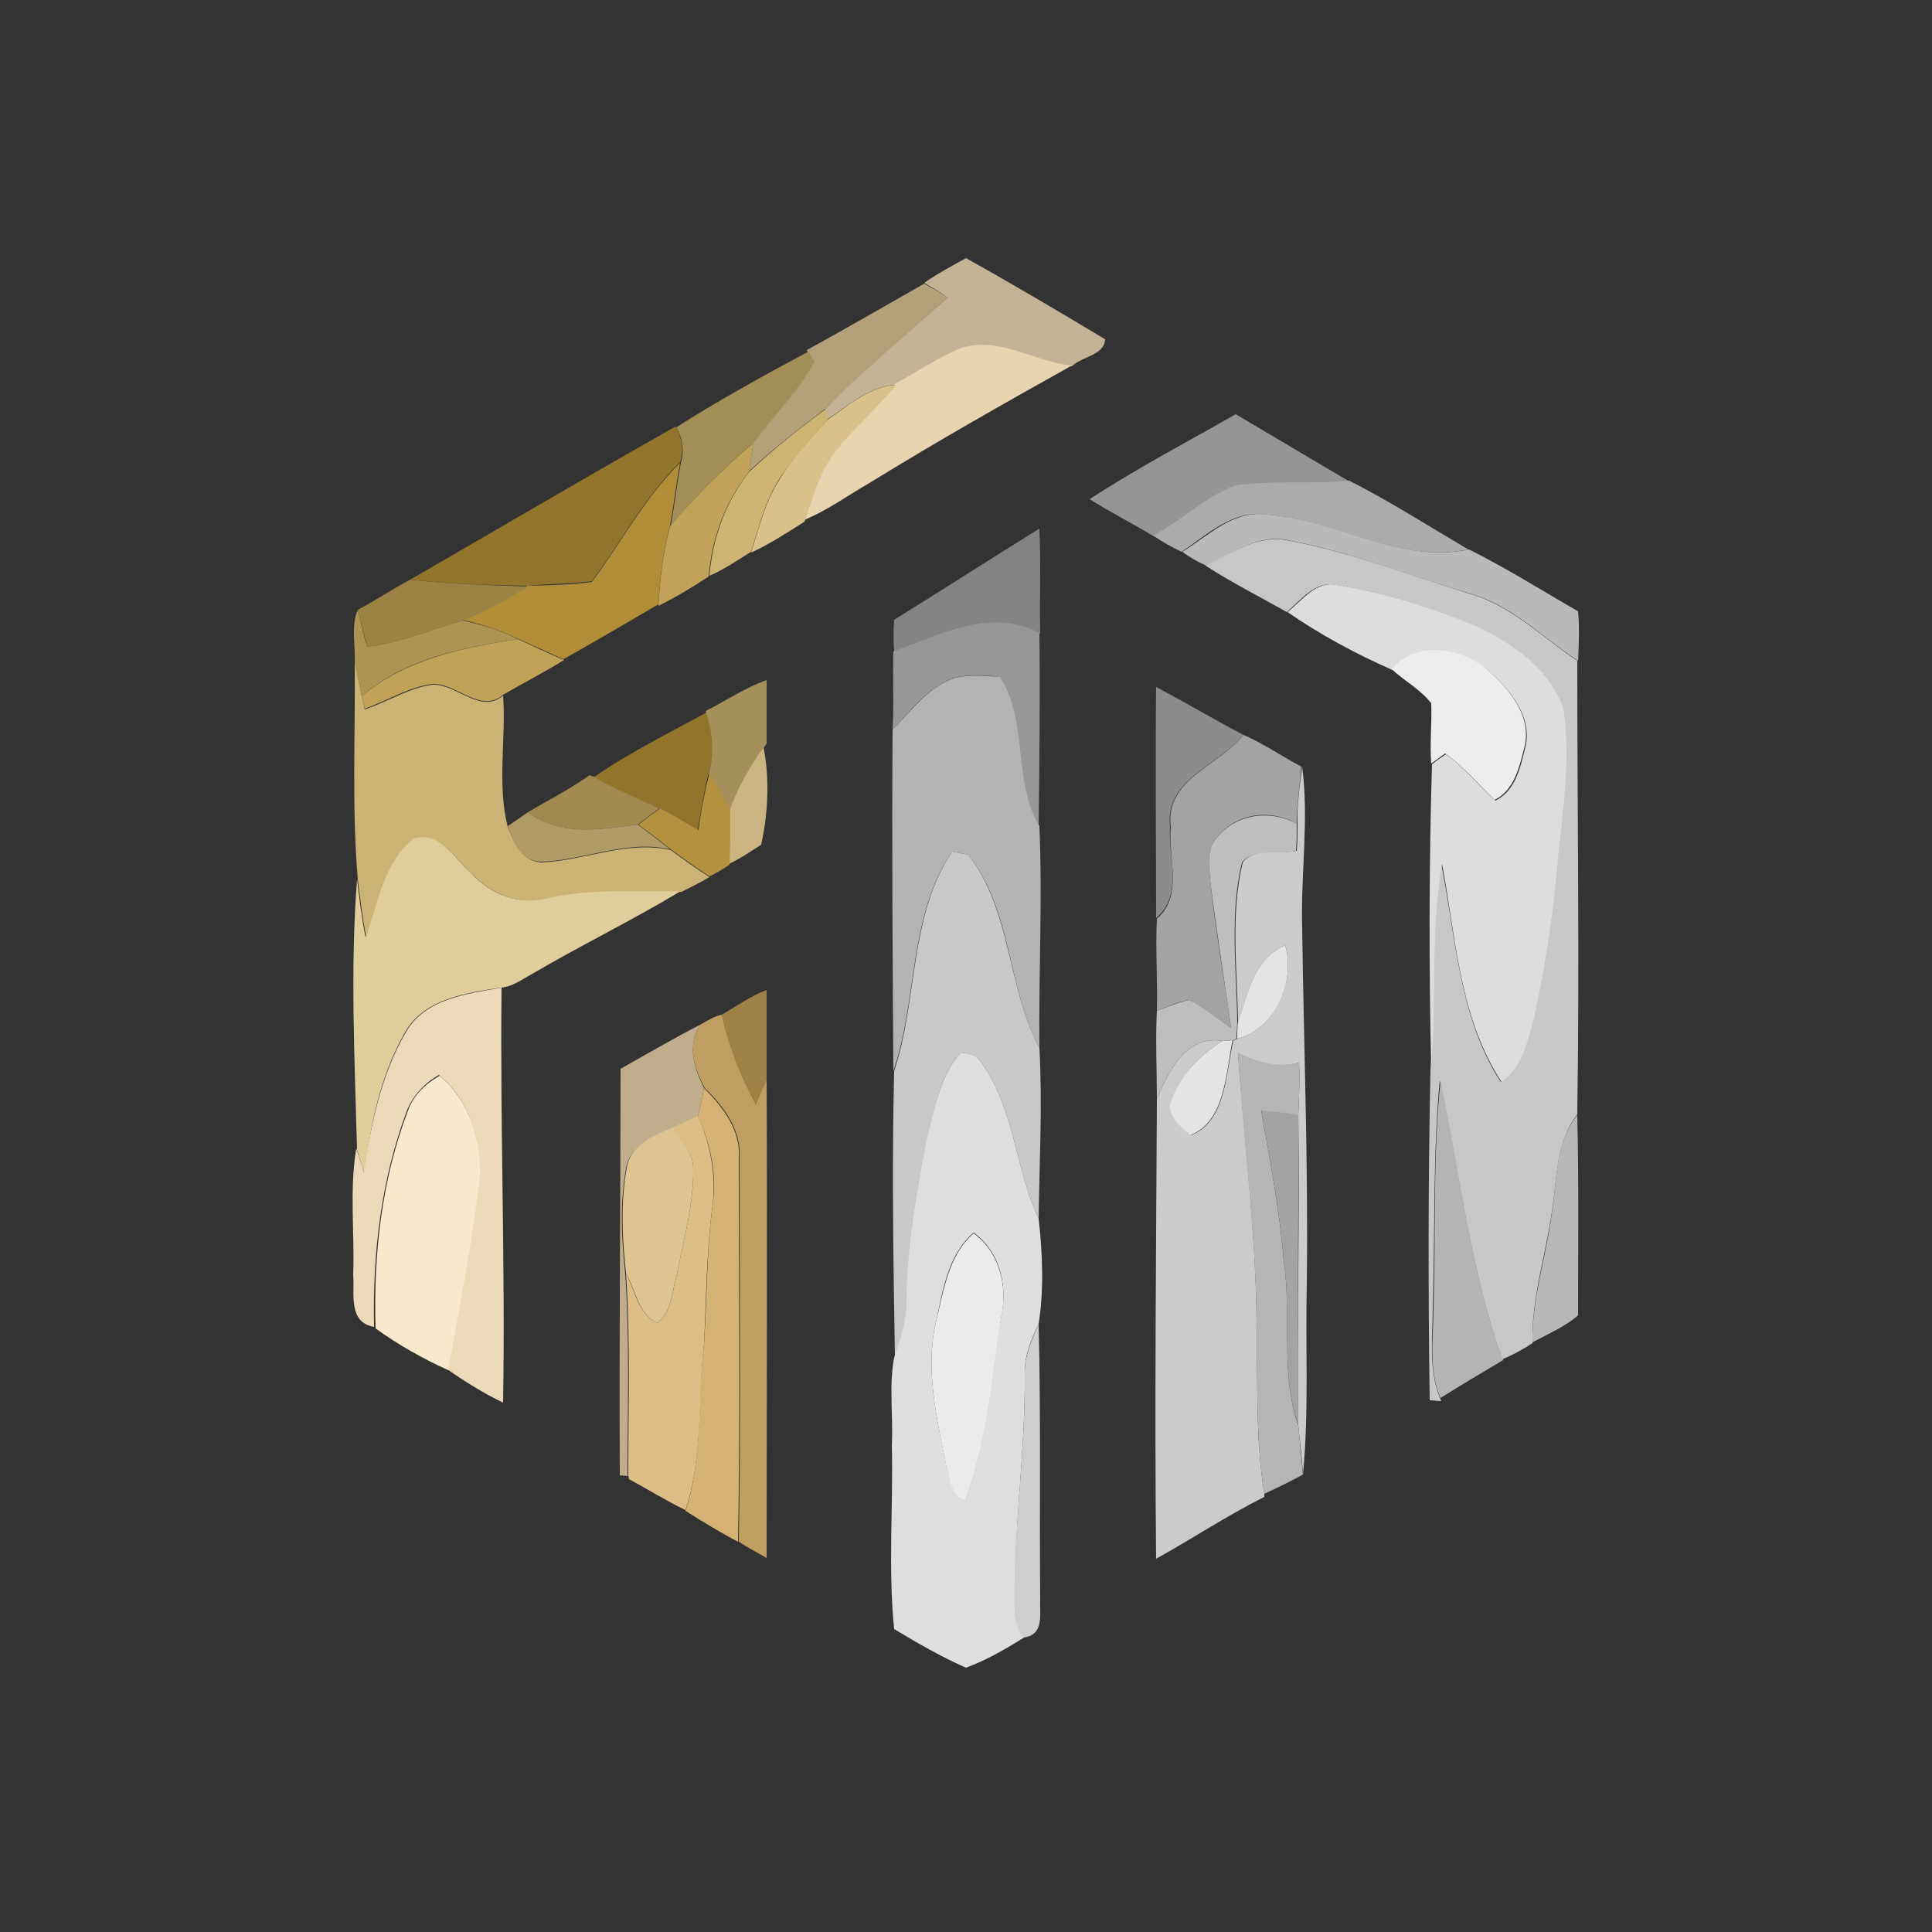 <?xml version="1.0" encoding="utf-8"?>
<!-- Generator: Adobe Illustrator 26.0.3, SVG Export Plug-In . SVG Version: 6.00 Build 0)  -->
<svg version="1.1" id="Layer_1" xmlns="http://www.w3.org/2000/svg" xmlns:xlink="http://www.w3.org/1999/xlink" x="0px" y="0px"
	 viewBox="0 0 250 250" style="enable-background:new 0 0 250 250;" xml:space="preserve">
<rect x="0" y="0" width="250" height="250" fill="#333333" stroke="none"/>
<style type="text/css">
	.st0{fill:#C1B394;}
	.st1{fill:#B2A078;}
	.st2{fill:#E8D5AF;}
	.st3{fill:#A48E57;}
	.st4{fill:#DAC18B;}
	.st5{fill:#CFB373;}
	.st6{fill:#959595;}
	.st7{fill:#92742B;}
	.st8{fill:#C1A258;}
	.st9{fill:#B18D37;}
	.st10{fill:#ABABAB;}
	.st11{fill:#B9B9B9;}
	.st12{fill:#838383;}
	.st13{fill:#C7C7C7;}
	.st14{fill:#9C8245;}
	.st15{fill:#DDDDDD;}
	.st16{fill:#AE9353;}
	.st17{fill:#979797;}
	.st18{fill:#C1A155;}
	.st19{fill:#EDEDED;}
	.st20{fill:#CDB275;}
	.st21{fill:#B3B3B3;}
	.st22{fill:#A58F5B;}
	.st23{fill:#8C8C8C;}
	.st24{fill:#A3A3A3;}
	.st25{fill:#CCB382;}
	.st26{fill:#CBCBCB;}
	.st27{fill:#A18950;}
	.st28{fill:#B3913F;}
	.st29{fill:#B19A65;}
	.st30{fill:#BEBEBE;}
	.st31{fill:#E1CC9B;}
	.st32{fill:#C8C8C8;}
	.st33{fill:#E4E4E4;}
	.st34{fill:#EBDAB7;}
	.st35{fill:#9F8148;}
	.st36{fill:#C09D61;}
	.st37{fill:#C0AD8C;}
	.st38{fill:#DEDEDE;}
	.st39{fill:#B5B5B5;}
	.st40{fill:#F9E9CC;}
	.st41{fill:#B4B4B4;}
	.st42{fill:#D5B174;}
	.st43{fill:#DEBD86;}
	.st44{fill:#B7B7B7;}
	.st45{fill:#DFC393;}
	.st46{fill:#EBEBEB;}
	.st47{fill:#CECECE;}
</style>
<g id="_x23_c1b394ff">
	<path class="st0" d="M119.6,36.6c1.7-1.2,3.6-2.2,5.4-3.2c6.1,3.4,12,6.9,18,10.5c-0.1,2.1-3,2.2-4.3,3.5
		c-5.1-0.6-10.3-4.4-15.4-1.8c-2.6,1.1-4.9,2.8-7.4,4.2c-3.5,0.2-6.1,2.7-8.9,4.5l-0.2-1.4c4.9-5.2,10.5-9.6,15.8-14.4
		C121.7,37.8,120.6,37.2,119.6,36.6z"/>
</g>
<g id="_x23_b2a078ff">
	<path class="st1" d="M104.4,45.3c5.1-2.8,10.1-5.7,15.2-8.6c1,0.6,2.1,1.1,3,1.8c-5.2,4.8-10.8,9.3-15.8,14.4
		c-3.4,2.6-6.8,5.2-9.9,8.1c0.2-1.2,0.4-2.5,0.6-3.8c2.6-3.5,5.8-6.6,7.8-10.4c-0.2-0.3-0.6-1-0.8-1.3L104.4,45.3z"/>
</g>
<g id="_x23_e8d5afff">
	<path class="st2" d="M123.3,45.5c5.1-2.6,10.3,1.3,15.4,1.8c-8.8,4.9-17.6,9.9-26.2,15.2c-2.8,1.6-5.5,3.6-8.5,4.8
		c1.1-3.2,2-6.6,4.2-9.3c2.4-3,5.3-5.4,7.7-8.4C118.4,48.3,120.7,46.7,123.3,45.5z"/>
</g>
<g id="_x23_a48e57ff">
	<path class="st3" d="M104.6,45.5c0.2,0.3,0.6,1,0.8,1.3c-2.1,3.8-5.2,6.9-7.8,10.4c-3.9,3.3-7.5,6.9-10.8,10.8
		c0.5-2.7,0.8-5.4,1.3-8.1c0.5-1.6,0.2-3.2-0.6-4.6C93,51.8,98.8,48.6,104.6,45.5z"/>
</g>
<g id="_x23_dac18bff">
	<path class="st4" d="M107.1,54.3c2.8-1.9,5.4-4.3,8.9-4.5c-2.4,2.9-5.3,5.4-7.7,8.4c-2.2,2.7-3.1,6.1-4.2,9.3
		c-2.2,1.4-4.5,2.9-6.9,4c1-3.2,1.8-6.6,3.7-9.5C102.6,59.1,104.9,56.8,107.1,54.3z"/>
</g>
<g id="_x23_cfb373ff">
	<path class="st5" d="M97,61c3.1-2.9,6.5-5.6,9.9-8.1l0.2,1.4c-2.1,2.5-4.4,4.8-6.2,7.6c-1.9,2.9-2.7,6.3-3.7,9.5
		c-1.8,1.1-3.5,2.3-5.4,3.1C92.2,69.6,93.9,64.9,97,61z"/>
</g>
<g id="_x23_959595ff">
	<path class="st6" d="M141,64.6c6.1-4,12.6-7.4,18.9-11c4.9,2.9,9.8,5.8,14.7,8.7c-4.9,0.5-9.8-0.1-14.6,0.6c-4,1.4-7,4.6-10.7,6.5
		C146.5,67.7,143.7,66.3,141,64.6z"/>
</g>
<g id="_x23_92742bff">
	<path class="st7" d="M53.1,75c11.4-6.6,22.8-13.3,34.3-19.8c0.8,1.4,1.2,3,0.6,4.6c-4.6,4.5-7.6,10.3-11.4,15.4
		c-2.8,0.4-5.5,0.3-8.3,0.6C63.3,75.7,58.2,75.6,53.1,75z"/>
	<path class="st7" d="M76.8,100.6c4.6-3.2,9.7-5.7,14.6-8.4c0.9,2.5,1.2,5.2,0.3,7.8c-0.6,2.4-1,4.9-1.4,7.4c-1.7-1-3.3-2-5-2.8
		C82.5,103.4,79.5,102.2,76.8,100.6z"/>
</g>
<g id="_x23_c1a258ff">
	<path class="st8" d="M86.7,68.1c3.3-3.9,6.9-7.5,10.8-10.8c-0.2,1.2-0.4,2.5-0.6,3.8c-3.1,3.9-4.8,8.6-5.2,13.5
		c-2.1,1.4-4.3,2.7-6.5,3.8C85.4,74.8,85.8,71.4,86.7,68.1z"/>
</g>
<g id="_x23_b18d37ff">
	<path class="st9" d="M76.6,75.3c3.8-5.1,6.8-10.9,11.4-15.4c-0.5,2.7-0.8,5.4-1.3,8.1c-0.9,3.3-1.3,6.8-1.5,10.2
		c-4.1,2.4-8.2,4.8-12.3,7.1c-2-0.9-4-1.8-6-2.7c-2.3-1.1-4.7-1.9-7.2-2.4c3-1.1,5.8-2.7,8.5-4.4C71.1,75.7,73.9,75.7,76.6,75.3z"/>
</g>
<g id="_x23_abababff">
	<path class="st10" d="M174.6,62.2c5.3,2.7,10.3,5.9,15.4,8.9c-9.1,1.9-17.2-3.9-26.1-4.5c-4.3-0.7-7.7,2.6-11,4.8
		c-1.3-0.6-2.5-1.3-3.7-2.1c3.7-1.9,6.8-5.1,10.7-6.5C164.9,62.1,169.8,62.7,174.6,62.2z"/>
</g>
<g id="_x23_b9b9b9ff">
	<path class="st11" d="M153,71.4c3.4-2.1,6.7-5.5,11-4.8c8.9,0.6,17,6.4,26.1,4.5c4.8,2.4,9.4,5.3,14.1,8c0.2,2.1,0.1,4.3,0,6.4
		c-4.6-3-8.6-7.2-14-8.7c-7.7-2.3-15.2-5.3-23.1-6.8c-4-1.1-7.6,1.5-11,3.2C155,72.7,153.9,72.1,153,71.4z"/>
</g>
<g id="_x23_838383ff">
	<path class="st12" d="M115.7,80.2c6.3-3.9,12.5-7.9,18.8-11.8c0.2,4.5,0,9,0.1,13.6c-6.3-3.3-12.9,0.2-18.9,2.4
		C115.6,82.9,115.6,81.5,115.7,80.2z"/>
</g>
<g id="_x23_c7c7c7ff">
	<path class="st13" d="M156,73.2c3.4-1.7,7-4.2,11-3.2c7.9,1.5,15.4,4.4,23.1,6.8c5.4,1.5,9.5,5.7,14,8.7c0,19.6,0.3,39.2,0,58.7
		c-2.8,3.6-2.6,8.4-3.3,12.7c-0.8,5.6-2.6,11-2.5,16.7l0,0.2c-1.2,0.8-2.5,1.5-3.9,2.1c-4.2-11.7-5.5-24.1-8.1-36.1
		c-0.9,9.7-0.6,19.4-0.9,29.2c0,3.9-0.6,8.1,0.9,11.8l0.2,0.5c-0.4,0-1.1-0.1-1.5-0.1c-0.2-14.3-0.2-28.6,0.1-42.8
		c0.7-8.9-0.1-17.8,1.4-26.6c1.9,9.5,2.3,19.9,7.7,28.2c2.7-1.9,3.5-5.3,4.2-8.3c1.6-7.1,2.6-14.4,3.2-21.7
		c0.7-6.1,1.5-12.3,0.6-18.4c-1.8-5-6.6-8.4-11.3-10.6c-5.8-2.4-11.8-4.3-18-5.3c-2.7-0.6-4.6,2-6.4,3.5
		C163,77.2,159.4,75.4,156,73.2z"/>
</g>
<g id="_x23_9c8245ff">
	<path class="st14" d="M46.3,78.9c2.3-1.2,4.5-2.7,6.8-3.9c5,0.6,10.1,0.7,15.2,0.9c-2.7,1.7-5.5,3.3-8.5,4.4
		c-4.1,1.2-8.1,2.9-12.3,3.4C47.1,82.1,46.7,80.5,46.3,78.9z"/>
</g>
<g id="_x23_ddddddff">
	<path class="st15" d="M166.6,79.2c1.9-1.5,3.7-4.1,6.4-3.5c6.2,1,12.2,2.9,18,5.3c4.7,2.2,9.4,5.5,11.3,10.6
		c0.9,6.1,0.1,12.3-0.6,18.4c-0.6,7.3-1.6,14.5-3.2,21.7c-0.8,3-1.5,6.4-4.2,8.3c-5.5-8.4-5.9-18.7-7.7-28.2
		c-1.5,8.8-0.7,17.7-1.4,26.6c-0.3-13.2-0.3-26.4,0.1-39.5c0.6-0.5,1.2-0.9,1.8-1.3c2.4,1.7,4.2,4,6.4,6c2.5-1.2,3.2-4.1,3.8-6.6
		c1.2-4.1-1.9-7.8-4.8-10.3c-3.4-2.7-9.2-3.7-12.3,0C175.4,84.6,170.8,82.1,166.6,79.2z"/>
</g>
<g id="_x23_ae9353ff">
	<path class="st16" d="M45.9,85.6c0.1-2.2-0.5-4.6,0.4-6.7c0.4,1.6,0.7,3.2,1.2,4.8c4.2-0.5,8.2-2.2,12.3-3.4
		c2.5,0.5,4.9,1.2,7.2,2.4c-7.1,1.1-14.6,2.5-20.2,7.4C46.5,88.6,46.2,87.1,45.9,85.6z"/>
</g>
<g id="_x23_979797ff">
	<path class="st17" d="M115.6,84.3c6-2.2,12.6-5.7,18.9-2.4c0.1,8.3,0,16.7-0.1,25c-3.6-5.9-1.5-13.5-5.1-19.3
		c-1.9-0.3-3.9-0.3-5.8,0.1c-3.4,1.2-5.6,4.2-8,6.7C115.7,91,115.5,87.6,115.6,84.3z"/>
</g>
<g id="_x23_c1a155ff">
	<path class="st18" d="M46.8,90.1c5.6-4.8,13.1-6.3,20.2-7.4c2,0.9,4,1.9,6,2.7c-2.6,1.6-5.3,3-7.9,4.5c-2.9,2.5-6-1.5-9.1-1.4
		c-3.2,0.4-5.9,2.2-8.8,3.2C47.1,91.3,46.9,90.5,46.8,90.1z"/>
</g>
<g id="_x23_edededff">
	<path class="st19" d="M180.1,86.6c3.1-3.8,8.9-2.8,12.3,0c2.9,2.5,6,6.2,4.8,10.3c-0.6,2.4-1.3,5.4-3.8,6.6c-2.1-2-4-4.3-6.4-6
		c-0.6,0.4-1.2,0.9-1.8,1.3c-0.2-2.6,0.1-5.2,0-7.8C183.8,89.2,181.7,88.1,180.1,86.6z"/>
</g>
<g id="_x23_cdb275ff">
	<path class="st20" d="M45.9,85.6c0.3,1.5,0.6,3,0.9,4.5c0.1,0.4,0.3,1.3,0.4,1.7c3-1,5.7-2.8,8.8-3.2c3.1-0.1,6.2,3.9,9.1,1.4
		c0.4,5.6-0.8,11.5,0.6,17c0.8,2,1.8,4.4,4.3,4.6c5.6-0.2,11.1-2.9,16.8-1.6c1.6,1.2,3.3,2.4,5,3.5c-1.2,0.7-2.4,1.3-3.6,1.9
		c-5.7,0.2-11.5-0.4-17.1,0.9c-3.7,0.9-7.5-0.5-10-3.2c-2.2-1.8-3.9-5.5-7.4-4.5c-4,3-4.6,8.4-6.3,12.7c-0.5-2.5-0.8-5-1.1-7.5
		C45.5,104.4,46,95,45.9,85.6z"/>
</g>
<g id="_x23_b3b3b3ff">
	<path class="st21" d="M123.6,87.7c1.9-0.4,3.8-0.3,5.8-0.1c3.7,5.8,1.6,13.4,5.1,19.3c0.4,9.5-0.1,19.2,0,28.7
		c-4.2-7.9-3.5-17.8-9.2-25c-0.5-0.1-1.6-0.3-2.1-0.4c-5.7,8.4-4.4,19.1-7.6,28.4c-0.1-14.7-0.2-29.5-0.1-44.2
		C118,91.9,120.2,88.8,123.6,87.7z"/>
</g>
<g id="_x23_a58f5bff">
	<path class="st22" d="M91.3,92c2.6-1.3,5.1-3,7.9-4c0,2.7,0,5.4,0,8.2l-0.4,0.6c-1.8,2.5-3.3,5.2-4.4,8.1c-0.9-1.6-1.8-3.2-2.7-4.8
		c0.8-2.6,0.5-5.2-0.3-7.8L91.3,92z"/>
</g>
<g id="_x23_8c8c8cff">
	<path class="st23" d="M149.6,88.9c3.8,2,7.5,4.2,11.3,6.2c-3.1,3.9-10.2,5.7-9.5,11.8c-0.3,4,1.8,8.8-1.8,11.9
		C149.6,108.9,149.5,98.9,149.6,88.9z"/>
</g>
<g id="_x23_a3a3a3ff">
	<path class="st24" d="M160.9,95.1c2.6,1.1,5,2.8,7.5,4.1c-0.2,2.5-0.6,4.9-0.6,7.4c-3.4-2-8-1.4-10.4,1.9c-1.4,1.5-0.9,3.7-0.8,5.5
		c0.7,6.3,1.8,12.7,2.7,19c-1.8-1.2-3.4-2.6-5.4-3.6c-1.5,0.2-2.8,0.9-4.2,1.4c0.1-4-0.2-8,0-11.9c3.5-3.1,1.4-7.9,1.8-11.9
		C150.7,100.8,157.8,99.1,160.9,95.1z"/>
	<path class="st24" d="M163.2,143.6c1.6,0.1,3.2,0.4,4.8,0.6c0.1,13.4-0.2,26.8,0,40.2c-2.4-6.9-0.8-14.3-1.9-21.4
		C165.6,156.5,164.3,150.1,163.2,143.6z"/>
</g>
<g id="_x23_ccb382ff">
	<path class="st25" d="M94.4,104.8c1.1-2.9,2.6-5.6,4.4-8.1c0.8,4,0.6,8.5-0.3,12.6c-1.4,0.9-2.7,1.8-4.2,2.5
		C94.4,109.5,94.4,107.2,94.4,104.8z"/>
</g>
<g id="_x23_cbcbcbff">
	<path class="st26" d="M168.5,99.2c0.9,6.9-0.2,13.9,0,20.8c0.2,15.3,0.8,30.7,0.6,46c-0.2,8.2,0.3,16.6-0.5,24.8
		c-0.1-2.1-0.4-4.2-0.6-6.3c-0.2-13.4,0.2-26.8,0-40.2c0.1-2.3,0.2-4.5,0.1-6.8c-2.8,0.8-5.4,0-7.9-1.2c0.8,11.6,2.3,23.1,2.4,34.7
		c0.2,7.4-0.2,14.9,1,22.3l0,0.4c-4.8,2.4-9.3,5.4-14,8c-0.2-19.8,0-39.7,0.1-59.5c1.5-3.6,3.8-8.3,8.5-7.5
		c-3.1,1.9-5.8,4.7-6.7,8.3c-0.1,1.7,1.4,2.9,2.6,3.9c4.6-1.8,4.5-8.1,5.5-12.3c0.1,0,0.4-0.1,0.5-0.2c4.9-1.2,7.6-7.5,6.2-12.1
		c-4,1.7-4.8,6.3-6.1,9.9c-0.1-6.8-1-13.8,0.6-20.6c1.6-2.1,4.7-1,7-1.5c0.1-1.2,0.1-2.3,0.1-3.5
		C167.8,104.1,168.2,101.7,168.5,99.2z"/>
</g>
<g id="_x23_a18950ff">
	<path class="st27" d="M68.3,105.1c2.7-1.6,5.5-3,8-4.8l0.5,0.2c2.7,1.6,5.7,2.8,8.5,4.1c-0.9,0.7-1.9,1.4-2.8,2.1
		C77.7,107.3,72.4,108.3,68.3,105.1z"/>
</g>
<g id="_x23_b3913fff">
	<path class="st28" d="M90.4,107.4c0.3-2.5,0.8-5,1.4-7.4c0.9,1.6,1.9,3.2,2.7,4.8c0,2.4,0,4.7-0.1,7.1c-0.6,0.4-1.9,1.2-2.6,1.5
		c-1.7-1.1-3.4-2.3-5-3.5c-1.4-1.1-2.8-2.2-4.2-3.2c0.9-0.7,1.9-1.4,2.8-2.1C87.1,105.4,88.7,106.5,90.4,107.4z"/>
</g>
<g id="_x23_b19a65ff">
	<path class="st29" d="M65.7,106.9c0.6-0.4,1.9-1.3,2.6-1.8c4.2,3.2,9.4,2.2,14.2,1.6c1.4,1,2.8,2.1,4.2,3.2
		c-5.7-1.3-11.2,1.5-16.8,1.6C67.4,111.4,66.4,108.9,65.7,106.9z"/>
</g>
<g id="_x23_bebebeff">
	<path class="st30" d="M157.4,108.5c2.4-3.2,7-3.8,10.4-1.9c0,1.2,0,2.3-0.1,3.5c-2.3,0.6-5.4-0.5-7,1.5c-1.6,6.7-0.7,13.7-0.6,20.6
		c0,0.6-0.1,1.7-0.1,2.2c-0.1,0.1-0.4,0.2-0.5,0.2l-1.3,0.1c-4.7-0.8-7,3.9-8.5,7.5c0-3.8-0.2-7.6,0-11.4c1.4-0.5,2.7-1.1,4.2-1.4
		c1.9,0.9,3.6,2.4,5.4,3.6c-0.9-6.3-1.9-12.7-2.7-19C156.5,112.2,156,110,157.4,108.5z"/>
</g>
<g id="_x23_e1cc9bff">
	<path class="st31" d="M53.6,108.5c3.5-1,5.2,2.7,7.4,4.5c2.5,2.8,6.3,4.2,10,3.2c5.6-1.3,11.4-0.7,17.1-0.9
		c-6.3,3.8-12.9,7-19.2,10.7c-1.3,0.7-2.6,1.7-4.1,1.8c-4.5,0.7-9.9,1.4-12.4,5.8c-3.2,5.6-4.5,12-5.2,18.3c-0.4-1-0.7-2.1-1-3.1
		c-0.3-11.7-0.9-23.4,0-35c0.3,2.5,0.6,5,1.1,7.5C49,116.8,49.6,111.5,53.6,108.5z"/>
</g>
<g id="_x23_c8c8c8ff">
	<path class="st32" d="M123.2,110.2c0.5,0.1,1.6,0.3,2.1,0.4c5.6,7.2,5,17.1,9.2,25c0.4,7.3,0,14.8-0.1,22.1c-3-6.4-3.1-14-7.2-19.9
		c-0.5-1.1-1.7-1.5-2.9-1.6c-2.8,3.2-3.5,7.7-4.4,11.7c-1.2,6.6-2.4,13.3-2.5,20c-0.1,2.6-0.8,5.2-1.6,7.7
		c-0.2-12.3-0.4-24.7-0.1-37C118.8,129.3,117.6,118.6,123.2,110.2z"/>
</g>
<g id="_x23_e4e4e4ff">
	<path class="st33" d="M160.2,132.2c1.3-3.7,2.1-8.2,6.1-9.9c1.4,4.7-1.3,10.9-6.2,12.1C160.1,133.9,160.1,132.8,160.2,132.2z"/>
	<path class="st33" d="M158.2,134.7l1.3-0.1c-0.9,4.2-0.9,10.5-5.5,12.3c-1.1-1-2.7-2.2-2.6-3.9
		C152.4,139.4,155.1,136.6,158.2,134.7z"/>
</g>
<g id="_x23_ebdab7ff">
	<path class="st34" d="M52.5,133.6c2.5-4.4,7.9-5,12.4-5.8c-0.2,17.9,0.5,35.8,0.2,53.7c-2.5-1.2-4.9-2.7-7.2-4.3
		c1.4-7.7,2.9-15.5,3.9-23.3c0.8-5.3-0.7-11.3-5-14.8c-1.8,1-3.3,2.6-4.1,4.5c-3.4,9-4.5,18.6-4.3,28.1c-3.4-0.6-2.5-4.3-2.7-6.8
		c0.2-5.4-0.5-10.9,0.4-16.3c0.3,1,0.7,2.1,1,3.1C48,145.5,49.3,139.1,52.5,133.6z"/>
</g>
<g id="_x23_9f8148ff">
	<path class="st35" d="M93.4,131.3c1.9-1.1,3.7-2.4,5.8-3.2c0,3.9,0,7.7,0,11.6c-0.4,1.1-0.9,2.1-1.4,3.2
		C95.8,139.2,94.3,135.3,93.4,131.3z"/>
</g>
<g id="_x23_c09d61ff">
	<path class="st36" d="M90.6,132.6c0.9-0.5,1.8-1.1,2.8-1.3c0.9,4,2.4,7.9,4.4,11.6c0.5-1.1,0.9-2.1,1.4-3.2c0.1,20.6,0,41.3,0,61.9
		c-1.2-0.7-2.4-1.3-3.6-2.1c0.3-16.5,0.1-33,0.1-49.5c0.3-3.7-2-6.8-4.5-9.2C89.8,138.2,88.9,135.3,90.6,132.6z"/>
</g>
<g id="_x23_c0ad8cff">
	<path class="st37" d="M80.3,138.3c3.4-1.9,6.8-3.9,10.3-5.7c-1.7,2.7-0.8,5.6,0.5,8.2c-0.2,1.2-0.5,2.4-0.8,3.7
		c-1.1,0.5-2.2,1-3.3,1.5c-2.4,1.1-5.5,2.2-6,5.2c-0.8,4.5-0.6,9.1-0.1,13.6c0.6,8.7,0.3,17.5,0.3,26.2l-1-0.1
		C80.1,173.4,80.3,155.8,80.3,138.3z"/>
</g>
<g id="_x23_dededeff">
	<path class="st38" d="M124.3,136.2c1.2,0.1,2.3,0.4,2.9,1.6c4.1,5.9,4.2,13.5,7.2,19.9c0.5,4.4,0.7,9.2,0,13.6
		c-1,2.1-1.9,4.3-1.8,6.6c0.1,10.4-1.6,20.8-1.2,31.2c0.2,1,0.6,1.9,1.1,2.8c-2.4,1.5-4.8,2.9-7.5,3.9c-3.2-1.4-6.3-3.2-9.3-5
		c-0.8-7.9-0.1-15.9-0.3-23.8c0.2-3.8-0.4-7.6,0.3-11.3c0.8-2.5,1.6-5,1.6-7.7c0.1-6.8,1.3-13.4,2.5-20
		C120.8,143.9,121.5,139.4,124.3,136.2 M121.1,171.1c-1.4,6.1,0.1,12.3,1.3,18.3c0.5,1.7,0.6,4,2.5,4.6c2.9-7.6,3.3-15.9,4.7-23.9
		c0.8-3.9-0.3-8.2-3.6-10.6C122.6,162.4,122,167.1,121.1,171.1z"/>
</g>
<g id="_x23_b5b5b5ff">
	<path class="st39" d="M160.2,136.3c2.5,1.1,5.2,1.9,7.9,1.2c0.1,2.3,0,4.5-0.1,6.8c-1.6-0.3-3.2-0.5-4.8-0.6
		c1.1,6.4,2.4,12.9,2.9,19.4c1.1,7.1-0.5,14.5,1.9,21.4c0.2,2.1,0.4,4.2,0.6,6.3c-1.6,0.9-3.3,1.7-5,2.5c-1.2-7.4-0.8-14.8-1-22.3
		C162.5,159.4,160.9,147.9,160.2,136.3z"/>
</g>
<g id="_x23_f9e9ccff">
	<path class="st40" d="M52.8,143.7c0.7-2,2.3-3.5,4.1-4.5c4.2,3.5,5.8,9.5,5,14.8c-1,7.8-2.5,15.5-3.9,23.3
		c-3.3-1.5-6.5-3.3-9.4-5.4C48.3,162.3,49.4,152.6,52.8,143.7z"/>
</g>
<g id="_x23_b4b4b4ff">
	<path class="st41" d="M186.4,139.9c2.6,12,3.8,24.5,8.1,36.1c-2.7,1.6-5.4,3.2-8.1,4.9c-1.6-3.7-0.9-7.9-0.9-11.8
		C185.8,159.3,185.4,149.5,186.4,139.9z"/>
</g>
<g id="_x23_d5b174ff">
	<path class="st42" d="M91.1,140.8c2.5,2.5,4.8,5.5,4.5,9.2c0,16.5,0.2,33-0.1,49.5c-2.3-1.2-4.6-2.6-6.8-4c2.3-7,1.5-14.3,2.4-21.5
		c0.4-6,0.3-12,1.1-17.9c0.6-4-0.2-8-1.9-11.6C90.6,143.2,90.9,142,91.1,140.8z"/>
</g>
<g id="_x23_debd86ff">
	<path class="st43" d="M87,145.9c1.1-0.5,2.2-1,3.3-1.5c1.6,3.6,2.4,7.6,1.9,11.6c-0.8,5.9-0.8,12-1.1,17.9
		c-0.8,7.2-0.1,14.5-2.4,21.5c-2.5-1.2-4.9-2.7-7.3-4l-0.1-0.5c0-8.7,0.3-17.5-0.3-26.2c1.1,2.2,1.6,5.3,4,6.5
		c1.9-1.3,1.9-3.8,2.5-5.9c0.9-4.7,2.3-9.4,2.2-14.2C89.7,149.1,88.1,147.6,87,145.9z"/>
</g>
<g id="_x23_b7b7b7ff">
	<path class="st44" d="M200.8,157c0.7-4.3,0.4-9.1,3.3-12.7c0.2,8.6,0.1,17.3,0.1,25.9c-1.7,1.5-3.9,2.4-5.9,3.5
		C198.2,168,200.1,162.6,200.8,157z"/>
</g>
<g id="_x23_dfc393ff">
	<path class="st45" d="M81.1,151.1c0.5-3,3.5-4.2,6-5.2c1,1.6,2.6,3.2,2.6,5.2c0.1,4.8-1.3,9.5-2.2,14.2c-0.6,2-0.6,4.6-2.5,5.9
		c-2.4-1.2-2.8-4.3-4-6.5C80.5,160.2,80.3,155.6,81.1,151.1z"/>
</g>
<g id="_x23_ebebebff">
	<path class="st46" d="M121.1,171.1c1-4,1.6-8.7,4.9-11.5c3.3,2.4,4.4,6.8,3.6,10.6c-1.3,8-1.8,16.3-4.7,23.9c-2-0.6-2-3-2.5-4.6
		C121.2,183.4,119.7,177.2,121.1,171.1z"/>
</g>
<g id="_x23_cececeff">
	<path class="st47" d="M132.6,177.9c-0.1-2.3,0.9-4.5,1.8-6.6c0.3,11.9,0.1,23.8,0.2,35.7c-0.1,1.8,0.6,4.6-2.2,4.9
		c-0.6-0.9-0.9-1.8-1.1-2.8C131,198.7,132.7,188.4,132.6,177.9z"/>
</g>
</svg>
